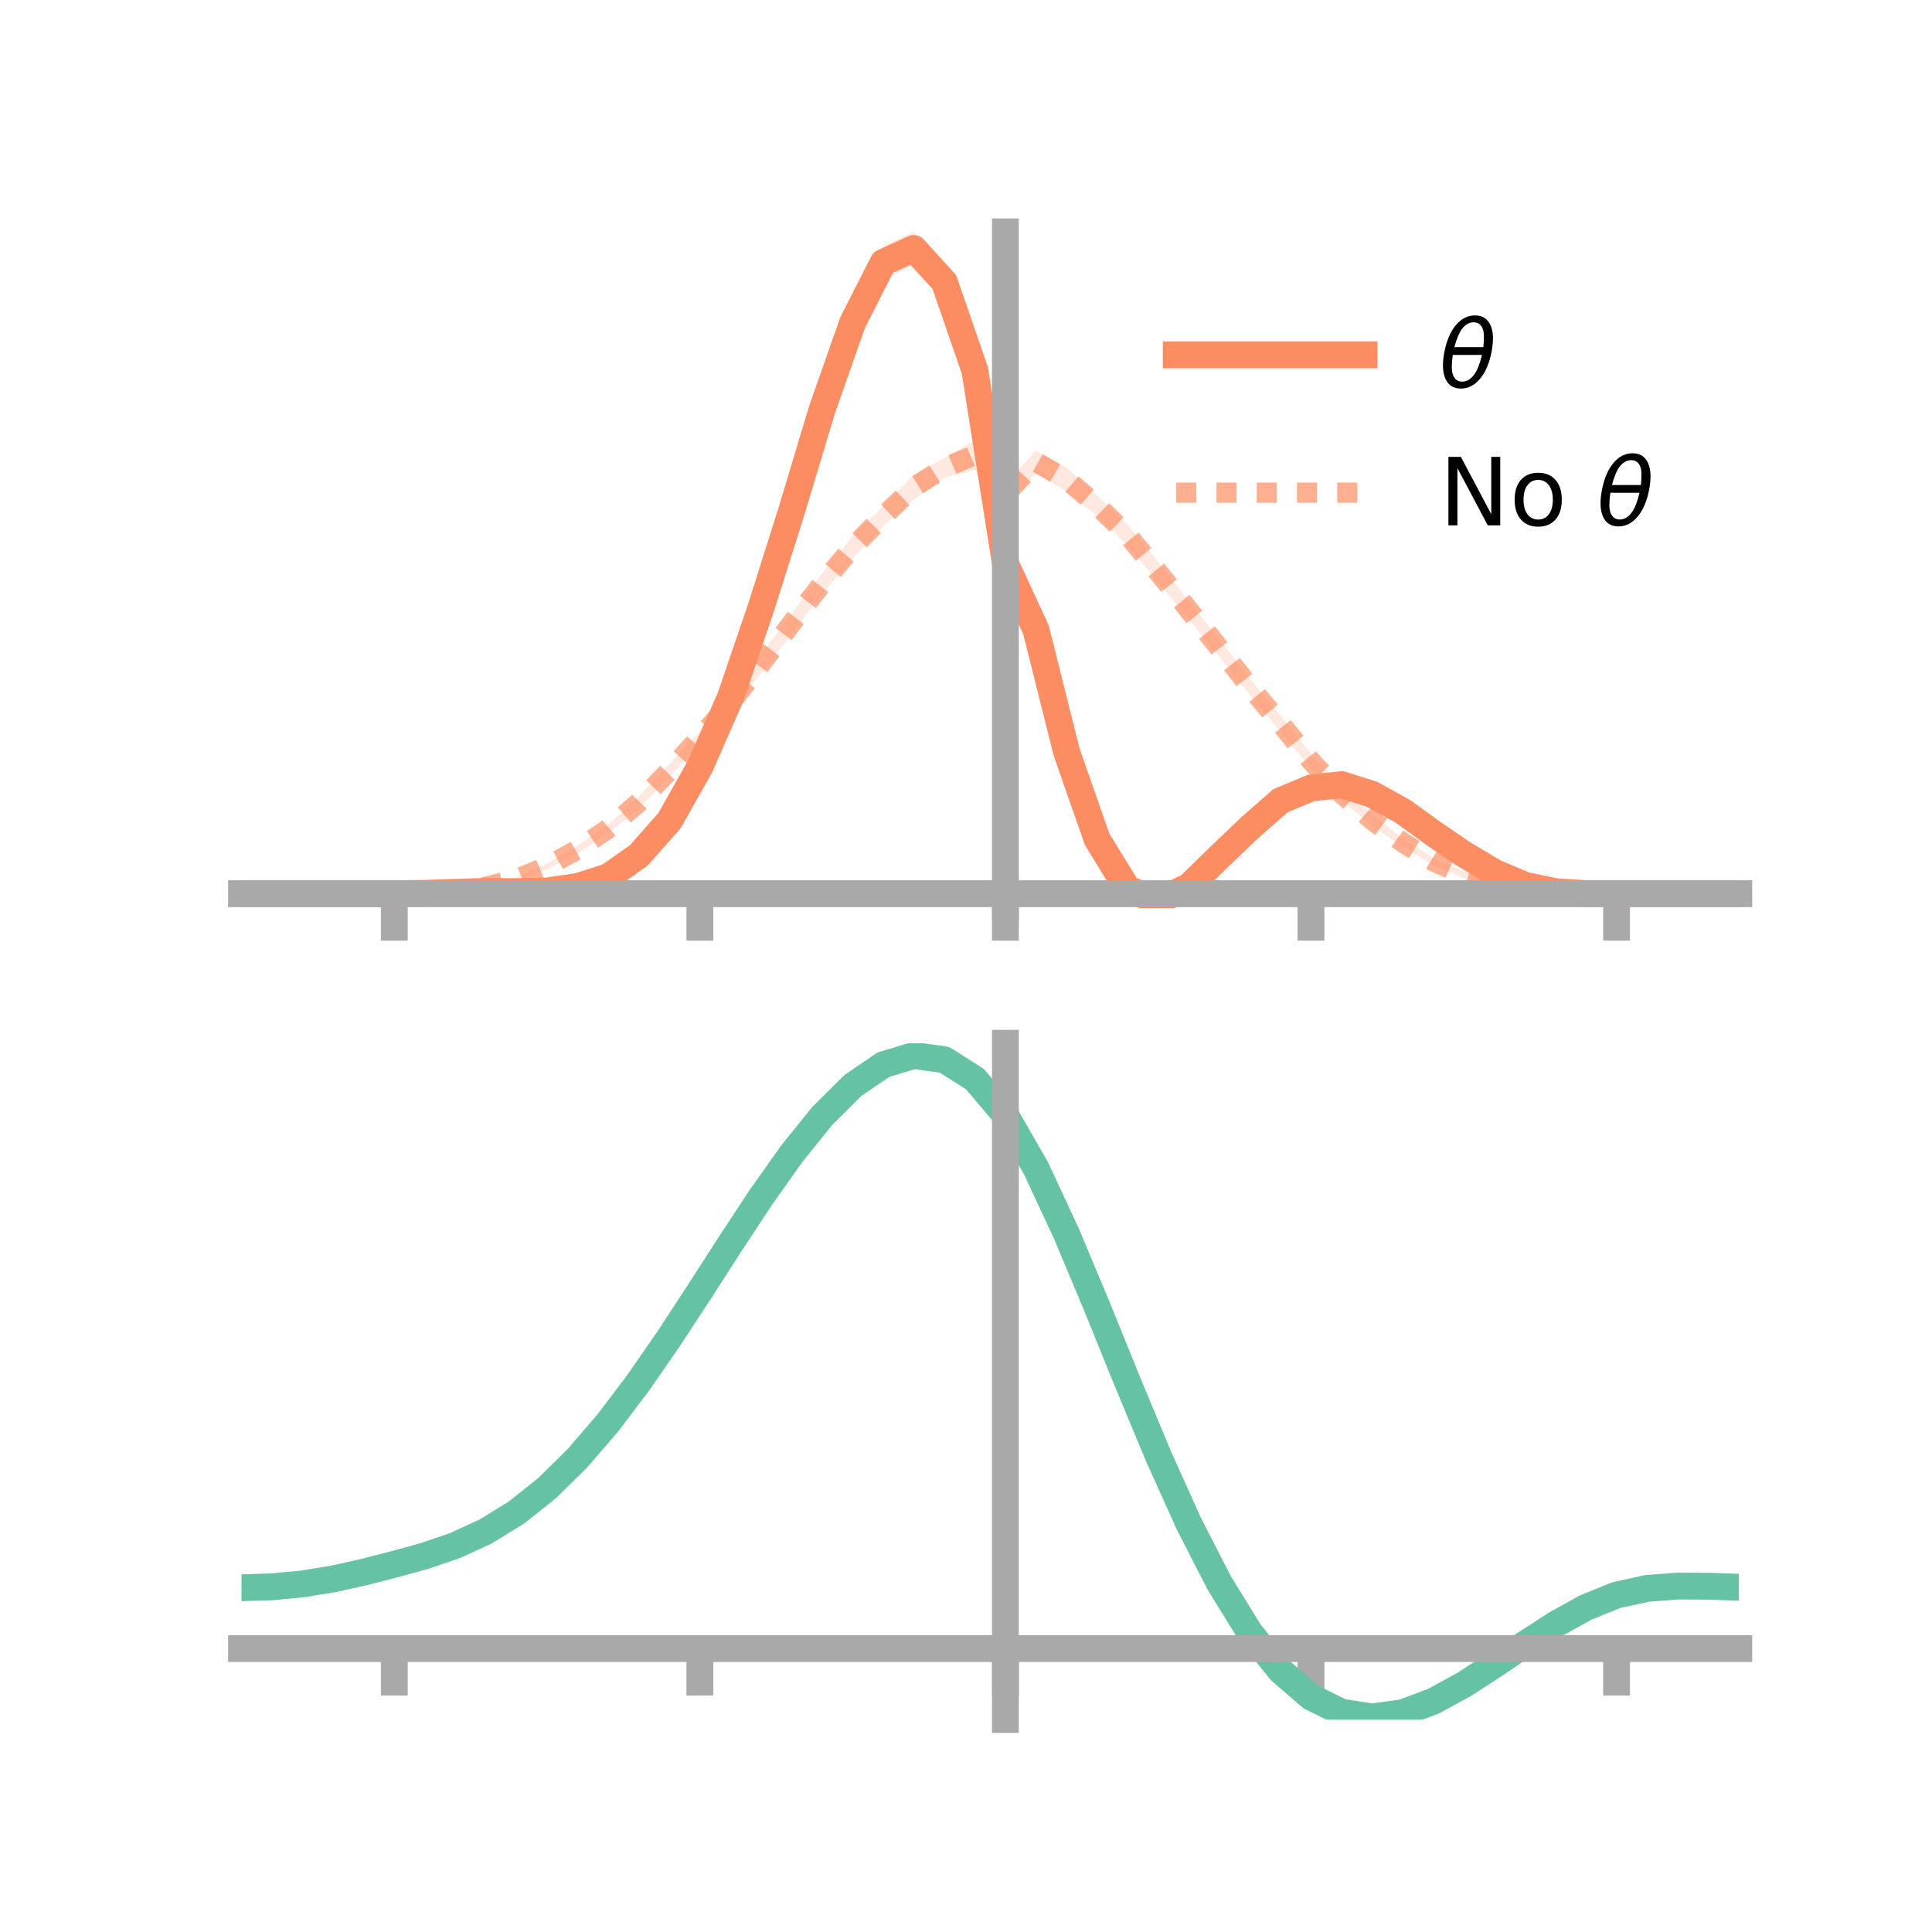 <?xml version="1.0" encoding="utf-8" standalone="no"?>
<!DOCTYPE svg PUBLIC "-//W3C//DTD SVG 1.1//EN"
  "http://www.w3.org/Graphics/SVG/1.1/DTD/svg11.dtd">
<!-- Created with matplotlib (https://matplotlib.org/) -->
<svg height="144pt" version="1.1" viewBox="0 0 144 144" width="144pt" xmlns="http://www.w3.org/2000/svg" xmlns:xlink="http://www.w3.org/1999/xlink">
 <defs>
  <style type="text/css">*{stroke-linecap:butt;stroke-linejoin:round;}</style>
 </defs>
 <g id="figure_1">
  <g id="patch_1">
   <path d="M 0 144 
L 144 144 
L 144 0 
L 0 0 
z
" style="fill:none;"/>
  </g>
  <g id="axes_1">
   <g id="patch_2">
    <path d="M 18 67.68 
L 129.6 67.68 
L 129.6 17.28 
L 18 17.28 
z
" style="fill:none;"/>
   </g>
   <g id="PolyCollection_1">
    <path clip-path="url(#pa4fd46f4d0)" d="M 18 66.61 
L 18 66.61 
L 20.278 66.61 
L 22.555 66.61 
L 24.833 66.61 
L 27.11 66.61 
L 29.388 66.61 
L 31.665 66.561 
L 33.943 66.453 
L 36.22 66.358 
L 38.498 66.325 
L 40.776 66.274 
L 43.053 65.846 
L 45.331 65.167 
L 47.608 63.452 
L 49.886 60.859 
L 52.163 56.744 
L 54.441 51.509 
L 56.718 44.651 
L 58.996 37.499 
L 61.273 29.559 
L 63.551 22.916 
L 65.829 18.331 
L 68.106 17.28 
L 70.384 19.79 
L 72.661 26.506 
L 74.939 41.39 
L 77.216 46.138 
L 79.494 55.281 
L 81.771 61.799 
L 84.049 65.643 
L 86.327 66.62 
L 88.604 65.584 
L 90.882 63.411 
L 93.159 61.228 
L 95.437 59.227 
L 97.714 58.295 
L 99.992 58.082 
L 102.269 58.75 
L 104.547 60.208 
L 106.824 61.778 
L 109.102 63.45 
L 111.38 64.847 
L 113.657 65.883 
L 115.935 66.398 
L 118.212 66.58 
L 120.49 66.61 
L 122.767 66.61 
L 125.045 66.61 
L 127.322 66.61 
L 129.6 66.61 
L 129.6 66.61 
L 129.6 66.61 
L 127.322 66.61 
L 125.045 66.61 
L 122.767 66.61 
L 120.49 66.611 
L 118.212 66.625 
L 115.935 66.518 
L 113.657 66.09 
L 111.38 65.187 
L 109.102 63.876 
L 106.824 62.441 
L 104.547 60.717 
L 102.269 59.659 
L 99.992 58.877 
L 97.714 59.174 
L 95.437 60.139 
L 93.159 62.137 
L 90.882 64.306 
L 88.604 66.569 
L 86.327 67.68 
L 84.049 66.881 
L 81.771 63.298 
L 79.494 56.791 
L 77.216 47.747 
L 74.939 42.624 
L 72.661 28.721 
L 70.384 22.242 
L 68.106 19.765 
L 65.829 20.79 
L 63.551 25.161 
L 61.273 31.499 
L 58.996 38.686 
L 56.718 45.954 
L 54.441 52.451 
L 52.163 57.572 
L 49.886 61.511 
L 47.608 64.073 
L 45.331 65.539 
L 43.053 66.308 
L 40.776 66.536 
L 38.498 66.597 
L 36.22 66.514 
L 33.943 66.562 
L 31.665 66.607 
L 29.388 66.61 
L 27.11 66.61 
L 24.833 66.61 
L 22.555 66.61 
L 20.278 66.61 
L 18 66.61 
z
" style="fill:#fc8d62;fill-opacity:0.2;"/>
   </g>
   <g id="PolyCollection_2">
    <path clip-path="url(#pa4fd46f4d0)" d="M 18 66.61 
L 18 66.61 
L 20.278 66.61 
L 22.555 66.61 
L 24.833 66.61 
L 27.11 66.61 
L 29.388 66.61 
L 31.665 66.555 
L 33.943 66.375 
L 36.22 65.983 
L 38.498 65.379 
L 40.776 64.363 
L 43.053 63.019 
L 45.331 61.444 
L 47.608 59.36 
L 49.886 56.946 
L 52.163 54.542 
L 54.441 51.771 
L 56.718 48.775 
L 58.996 45.717 
L 61.273 42.725 
L 63.551 39.96 
L 65.829 37.741 
L 68.106 35.388 
L 70.384 34.152 
L 72.661 32.801 
L 74.939 36.096 
L 77.216 33.589 
L 79.494 34.86 
L 81.771 36.923 
L 84.049 39.118 
L 86.327 41.896 
L 88.604 44.781 
L 90.882 47.657 
L 93.159 50.592 
L 95.437 53.321 
L 97.714 56.174 
L 99.992 58.653 
L 102.269 60.718 
L 104.547 62.496 
L 106.824 63.924 
L 109.102 64.957 
L 111.38 65.757 
L 113.657 66.254 
L 115.935 66.491 
L 118.212 66.595 
L 120.49 66.61 
L 122.767 66.61 
L 125.045 66.61 
L 127.322 66.61 
L 129.6 66.61 
L 129.6 66.61 
L 129.6 66.61 
L 127.322 66.61 
L 125.045 66.61 
L 122.767 66.61 
L 120.49 66.611 
L 118.212 66.629 
L 115.935 66.587 
L 113.657 66.409 
L 111.38 66.001 
L 109.102 65.447 
L 106.824 64.478 
L 104.547 63.09 
L 102.269 61.552 
L 99.992 59.667 
L 97.714 57.269 
L 95.437 54.516 
L 93.159 51.797 
L 90.882 48.956 
L 88.604 46.145 
L 86.327 43.419 
L 84.049 40.639 
L 81.771 38.448 
L 79.494 36.613 
L 77.216 35.284 
L 74.939 37.601 
L 72.661 35.024 
L 70.384 35.599 
L 68.106 37.254 
L 65.829 39.216 
L 63.551 41.619 
L 61.273 44.274 
L 58.996 47.22 
L 56.718 50.199 
L 54.441 53.053 
L 52.163 55.365 
L 49.886 57.961 
L 47.608 60.265 
L 45.331 62.093 
L 43.053 63.611 
L 40.776 64.799 
L 38.498 65.65 
L 36.22 66.188 
L 33.943 66.484 
L 31.665 66.596 
L 29.388 66.611 
L 27.11 66.61 
L 24.833 66.61 
L 22.555 66.61 
L 20.278 66.61 
L 18 66.61 
z
" style="fill:#fc8d62;fill-opacity:0.2;"/>
   </g>
   <g id="matplotlib.axis_1">
    <g id="xtick_1">
     <g id="line2d_1">
      <defs>
       <path d="M 0 0 
L 0 3.5 
" id="mf8bd20bc46" style="stroke:#a9a9a9;stroke-width:2;"/>
      </defs>
      <g>
       <use style="fill:#a9a9a9;stroke:#a9a9a9;stroke-width:2;" x="29.388" xlink:href="#mf8bd20bc46" y="66.61"/>
      </g>
     </g>
    </g>
    <g id="xtick_2">
     <g id="line2d_2">
      <g>
       <use style="fill:#a9a9a9;stroke:#a9a9a9;stroke-width:2;" x="52.163" xlink:href="#mf8bd20bc46" y="66.61"/>
      </g>
     </g>
    </g>
    <g id="xtick_3">
     <g id="line2d_3">
      <g>
       <use style="fill:#a9a9a9;stroke:#a9a9a9;stroke-width:2;" x="74.939" xlink:href="#mf8bd20bc46" y="66.61"/>
      </g>
     </g>
    </g>
    <g id="xtick_4">
     <g id="line2d_4">
      <g>
       <use style="fill:#a9a9a9;stroke:#a9a9a9;stroke-width:2;" x="97.714" xlink:href="#mf8bd20bc46" y="66.61"/>
      </g>
     </g>
    </g>
    <g id="xtick_5">
     <g id="line2d_5">
      <g>
       <use style="fill:#a9a9a9;stroke:#a9a9a9;stroke-width:2;" x="120.49" xlink:href="#mf8bd20bc46" y="66.61"/>
      </g>
     </g>
    </g>
   </g>
   <g id="matplotlib.axis_2"/>
   <g id="line2d_6">
    <path clip-path="url(#pa4fd46f4d0)" d="M 18 66.61 
L 20.278 66.61 
L 22.555 66.61 
L 24.833 66.61 
L 27.11 66.61 
L 29.388 66.61 
L 31.665 66.584 
L 33.943 66.508 
L 36.22 66.436 
L 38.498 66.461 
L 40.776 66.405 
L 43.053 66.077 
L 45.331 65.353 
L 47.608 63.762 
L 49.886 61.185 
L 52.163 57.158 
L 54.441 51.98 
L 56.718 45.303 
L 58.996 38.093 
L 61.273 30.529 
L 63.551 24.038 
L 65.829 19.56 
L 68.106 18.523 
L 70.384 21.016 
L 72.661 27.614 
L 74.939 42.007 
L 77.216 46.943 
L 79.494 56.036 
L 81.771 62.548 
L 84.049 66.262 
L 86.327 67.15 
L 88.604 66.076 
L 90.882 63.858 
L 93.159 61.682 
L 95.437 59.683 
L 97.714 58.734 
L 99.992 58.479 
L 102.269 59.205 
L 104.547 60.462 
L 106.824 62.109 
L 109.102 63.663 
L 111.38 65.017 
L 113.657 65.986 
L 115.935 66.458 
L 118.212 66.602 
L 120.49 66.61 
L 122.767 66.61 
L 125.045 66.61 
L 127.322 66.61 
L 129.6 66.61 
" style="fill:none;stroke:#fc8d62;stroke-linecap:square;stroke-width:2;"/>
   </g>
   <g id="line2d_7">
    <path clip-path="url(#pa4fd46f4d0)" d="M 18 66.61 
L 20.278 66.61 
L 22.555 66.61 
L 24.833 66.61 
L 27.11 66.61 
L 29.388 66.61 
L 31.665 66.575 
L 33.943 66.429 
L 36.22 66.086 
L 38.498 65.514 
L 40.776 64.581 
L 43.053 63.315 
L 45.331 61.768 
L 47.608 59.812 
L 49.886 57.453 
L 52.163 54.953 
L 54.441 52.412 
L 56.718 49.487 
L 58.996 46.469 
L 61.273 43.499 
L 63.551 40.789 
L 65.829 38.478 
L 68.106 36.321 
L 70.384 34.875 
L 72.661 33.913 
L 74.939 36.848 
L 77.216 34.436 
L 79.494 35.737 
L 81.771 37.685 
L 84.049 39.879 
L 86.327 42.657 
L 88.604 45.463 
L 90.882 48.306 
L 93.159 51.195 
L 95.437 53.918 
L 97.714 56.721 
L 99.992 59.16 
L 102.269 61.135 
L 104.547 62.793 
L 106.824 64.201 
L 109.102 65.202 
L 111.38 65.879 
L 113.657 66.331 
L 115.935 66.539 
L 118.212 66.612 
L 120.49 66.61 
L 122.767 66.61 
L 125.045 66.61 
L 127.322 66.61 
L 129.6 66.61 
" style="fill:none;stroke:#fc8d62;stroke-dasharray:1.5,1.5;stroke-dashoffset:0;stroke-opacity:0.7;stroke-width:1.5;"/>
   </g>
   <g id="patch_3">
    <path d="M 74.939 67.68 
L 74.939 17.28 
" style="fill:none;stroke:#a9a9a9;stroke-linecap:square;stroke-linejoin:miter;stroke-width:2;"/>
   </g>
   <g id="patch_4">
    <path d="M 129.6 67.68 
L 129.6 17.28 
" style="fill:none;"/>
   </g>
   <g id="patch_5">
    <path d="M 18 66.61 
L 129.6 66.61 
" style="fill:none;stroke:#a9a9a9;stroke-linecap:square;stroke-linejoin:miter;stroke-width:2;"/>
   </g>
   <g id="patch_6">
    <path d="M 18 17.28 
L 129.6 17.28 
" style="fill:none;"/>
   </g>
   <g id="legend_1">
    <g id="line2d_8">
     <path d="M 87.67 26.449 
L 101.67 26.449 
" style="fill:none;stroke:#fc8d62;stroke-linecap:square;stroke-width:2;"/>
    </g>
    <g id="line2d_9"/>
    <g id="text_1">
     <!-- $\theta$ -->
     <g transform="translate(107.27 28.899)scale(0.07 -0.07)">
      <defs>
       <path d="M 45.516 34.672 
L 14.453 34.672 
Q 12.359 20.062 14.5 13.875 
Q 17.188 6.25 24.469 6.25 
Q 31.781 6.25 37.359 13.922 
Q 42.234 20.656 45.516 34.672 
z
M 47.016 42.969 
Q 48.344 56.844 46.625 61.719 
Q 43.953 69.438 36.766 69.438 
Q 29.297 69.438 23.828 61.812 
Q 19.531 55.672 16.156 42.969 
z
M 38.188 76.766 
Q 49.906 76.766 54.594 66.406 
Q 59.281 56.109 55.719 37.844 
Q 52.203 19.625 43.453 9.281 
Q 34.766 -1.125 23.047 -1.125 
Q 11.281 -1.125 6.641 9.281 
Q 2 19.625 5.516 37.844 
Q 9.078 56.109 17.719 66.406 
Q 26.422 76.766 38.188 76.766 
z
" id="DejaVuSans-Oblique-952"/>
      </defs>
      <use transform="translate(0 0.234)" xlink:href="#DejaVuSans-Oblique-952"/>
     </g>
    </g>
    <g id="line2d_10">
     <path d="M 87.67 36.724 
L 101.67 36.724 
" style="fill:none;stroke:#fc8d62;stroke-dasharray:1.5,1.5;stroke-dashoffset:0;stroke-opacity:0.7;stroke-width:1.5;"/>
    </g>
    <g id="line2d_11"/>
    <g id="text_2">
     <!-- No $\theta$ -->
     <g transform="translate(107.27 39.174)scale(0.07 -0.07)">
      <defs>
       <path d="M 9.812 72.906 
L 23.094 72.906 
L 55.422 11.922 
L 55.422 72.906 
L 64.984 72.906 
L 64.984 0 
L 51.703 0 
L 19.391 60.984 
L 19.391 0 
L 9.812 0 
z
" id="DejaVuSans-78"/>
       <path d="M 30.609 48.391 
Q 23.391 48.391 19.188 42.75 
Q 14.984 37.109 14.984 27.297 
Q 14.984 17.484 19.156 11.844 
Q 23.344 6.203 30.609 6.203 
Q 37.797 6.203 41.984 11.859 
Q 46.188 17.531 46.188 27.297 
Q 46.188 37.016 41.984 42.703 
Q 37.797 48.391 30.609 48.391 
z
M 30.609 56 
Q 42.328 56 49.016 48.375 
Q 55.719 40.766 55.719 27.297 
Q 55.719 13.875 49.016 6.219 
Q 42.328 -1.422 30.609 -1.422 
Q 18.844 -1.422 12.172 6.219 
Q 5.516 13.875 5.516 27.297 
Q 5.516 40.766 12.172 48.375 
Q 18.844 56 30.609 56 
z
" id="DejaVuSans-111"/>
       <path id="DejaVuSans-32"/>
      </defs>
      <use transform="translate(0 0.234)" xlink:href="#DejaVuSans-78"/>
      <use transform="translate(74.805 0.234)" xlink:href="#DejaVuSans-111"/>
      <use transform="translate(135.986 0.234)" xlink:href="#DejaVuSans-32"/>
      <use transform="translate(167.773 0.234)" xlink:href="#DejaVuSans-Oblique-952"/>
     </g>
    </g>
   </g>
  </g>
  <g id="axes_2">
   <g id="patch_7">
    <path d="M 18 128.16 
L 129.6 128.16 
L 129.6 77.76 
L 18 77.76 
z
" style="fill:none;"/>
   </g>
   <g id="PolyCollection_3">
    <path clip-path="url(#p6c4e69ced3)" d="M 18 118.416 
L 18 118.266 
L 20.278 118.198 
L 22.555 117.975 
L 24.833 117.59 
L 27.11 117.07 
L 29.388 116.468 
L 31.665 115.823 
L 33.943 115.029 
L 36.22 113.963 
L 38.498 112.536 
L 40.776 110.693 
L 43.053 108.413 
L 45.331 105.712 
L 47.608 102.636 
L 49.886 99.267 
L 52.163 95.709 
L 54.441 92.091 
L 56.718 88.558 
L 58.996 85.266 
L 61.273 82.378 
L 63.551 80.059 
L 65.829 78.468 
L 68.106 77.76 
L 70.384 78.075 
L 72.661 79.541 
L 74.939 82.265 
L 77.216 86.286 
L 79.494 91.251 
L 81.771 96.769 
L 84.049 102.469 
L 86.327 108.025 
L 88.604 113.166 
L 90.882 117.682 
L 93.159 121.422 
L 95.437 124.3 
L 97.714 126.292 
L 99.992 127.428 
L 102.269 127.786 
L 104.547 127.476 
L 106.824 126.633 
L 109.102 125.407 
L 111.38 123.95 
L 113.657 122.417 
L 115.935 120.954 
L 118.212 119.7 
L 120.49 118.786 
L 122.767 118.291 
L 125.045 118.121 
L 127.322 118.139 
L 129.6 118.221 
L 129.6 118.384 
L 129.6 118.384 
L 127.322 118.318 
L 125.045 118.314 
L 122.767 118.492 
L 120.49 118.989 
L 118.212 119.907 
L 115.935 121.175 
L 113.657 122.664 
L 111.38 124.232 
L 109.102 125.723 
L 106.824 126.978 
L 104.547 127.839 
L 102.269 128.16 
L 99.992 127.811 
L 97.714 126.694 
L 95.437 124.746 
L 93.159 121.945 
L 90.882 118.317 
L 88.604 113.943 
L 86.327 108.961 
L 84.049 103.573 
L 81.771 98.042 
L 79.494 92.684 
L 77.216 87.86 
L 74.939 83.954 
L 72.661 81.312 
L 70.384 79.891 
L 68.106 79.583 
L 65.829 80.26 
L 63.551 81.783 
L 61.273 84.004 
L 58.996 86.767 
L 56.718 89.915 
L 54.441 93.292 
L 52.163 96.75 
L 49.886 100.153 
L 47.608 103.381 
L 45.331 106.334 
L 43.053 108.937 
L 40.776 111.141 
L 38.498 112.929 
L 36.22 114.314 
L 33.943 115.346 
L 31.665 116.109 
L 29.388 116.721 
L 27.11 117.288 
L 24.833 117.777 
L 22.555 118.136 
L 20.278 118.347 
L 18 118.416 
z
" style="fill:#66c2a5;fill-opacity:0.2;"/>
   </g>
   <g id="matplotlib.axis_3">
    <g id="xtick_6">
     <g id="line2d_12">
      <g>
       <use style="fill:#a9a9a9;stroke:#a9a9a9;stroke-width:2;" x="29.388" xlink:href="#mf8bd20bc46" y="122.876"/>
      </g>
     </g>
    </g>
    <g id="xtick_7">
     <g id="line2d_13">
      <g>
       <use style="fill:#a9a9a9;stroke:#a9a9a9;stroke-width:2;" x="52.163" xlink:href="#mf8bd20bc46" y="122.876"/>
      </g>
     </g>
    </g>
    <g id="xtick_8">
     <g id="line2d_14">
      <g>
       <use style="fill:#a9a9a9;stroke:#a9a9a9;stroke-width:2;" x="74.939" xlink:href="#mf8bd20bc46" y="122.876"/>
      </g>
     </g>
    </g>
    <g id="xtick_9">
     <g id="line2d_15">
      <g>
       <use style="fill:#a9a9a9;stroke:#a9a9a9;stroke-width:2;" x="97.714" xlink:href="#mf8bd20bc46" y="122.876"/>
      </g>
     </g>
    </g>
    <g id="xtick_10">
     <g id="line2d_16">
      <g>
       <use style="fill:#a9a9a9;stroke:#a9a9a9;stroke-width:2;" x="120.49" xlink:href="#mf8bd20bc46" y="122.876"/>
      </g>
     </g>
    </g>
   </g>
   <g id="matplotlib.axis_4"/>
   <g id="line2d_17">
    <path clip-path="url(#p6c4e69ced3)" d="M 18 118.341 
L 20.278 118.272 
L 22.555 118.056 
L 24.833 117.684 
L 27.11 117.179 
L 29.388 116.594 
L 31.665 115.966 
L 33.943 115.187 
L 36.22 114.138 
L 38.498 112.733 
L 40.776 110.917 
L 43.053 108.675 
L 45.331 106.023 
L 47.608 103.009 
L 49.886 99.71 
L 52.163 96.23 
L 54.441 92.692 
L 56.718 89.236 
L 58.996 86.016 
L 61.273 83.191 
L 63.551 80.921 
L 65.829 79.364 
L 68.106 78.671 
L 70.384 78.983 
L 72.661 80.427 
L 74.939 83.11 
L 77.216 87.073 
L 79.494 91.968 
L 81.771 97.405 
L 84.049 103.021 
L 86.327 108.493 
L 88.604 113.555 
L 90.882 117.999 
L 93.159 121.683 
L 95.437 124.523 
L 97.714 126.493 
L 99.992 127.62 
L 102.269 127.973 
L 104.547 127.658 
L 106.824 126.806 
L 109.102 125.565 
L 111.38 124.091 
L 113.657 122.541 
L 115.935 121.065 
L 118.212 119.803 
L 120.49 118.887 
L 122.767 118.391 
L 125.045 118.217 
L 127.322 118.228 
L 129.6 118.303 
" style="fill:none;stroke:#66c2a5;stroke-linecap:square;stroke-width:2;"/>
   </g>
   <g id="patch_8">
    <path d="M 74.939 128.16 
L 74.939 77.76 
" style="fill:none;stroke:#a9a9a9;stroke-linecap:square;stroke-linejoin:miter;stroke-width:2;"/>
   </g>
   <g id="patch_9">
    <path d="M 129.6 128.16 
L 129.6 77.76 
" style="fill:none;"/>
   </g>
   <g id="patch_10">
    <path d="M 18 122.876 
L 129.6 122.876 
" style="fill:none;stroke:#a9a9a9;stroke-linecap:square;stroke-linejoin:miter;stroke-width:2;"/>
   </g>
   <g id="patch_11">
    <path d="M 18 77.76 
L 129.6 77.76 
" style="fill:none;"/>
   </g>
  </g>
 </g>
 <defs>
  <clipPath id="pa4fd46f4d0">
   <rect height="50.4" width="111.6" x="18" y="17.28"/>
  </clipPath>
  <clipPath id="p6c4e69ced3">
   <rect height="50.4" width="111.6" x="18" y="77.76"/>
  </clipPath>
 </defs>
</svg>
